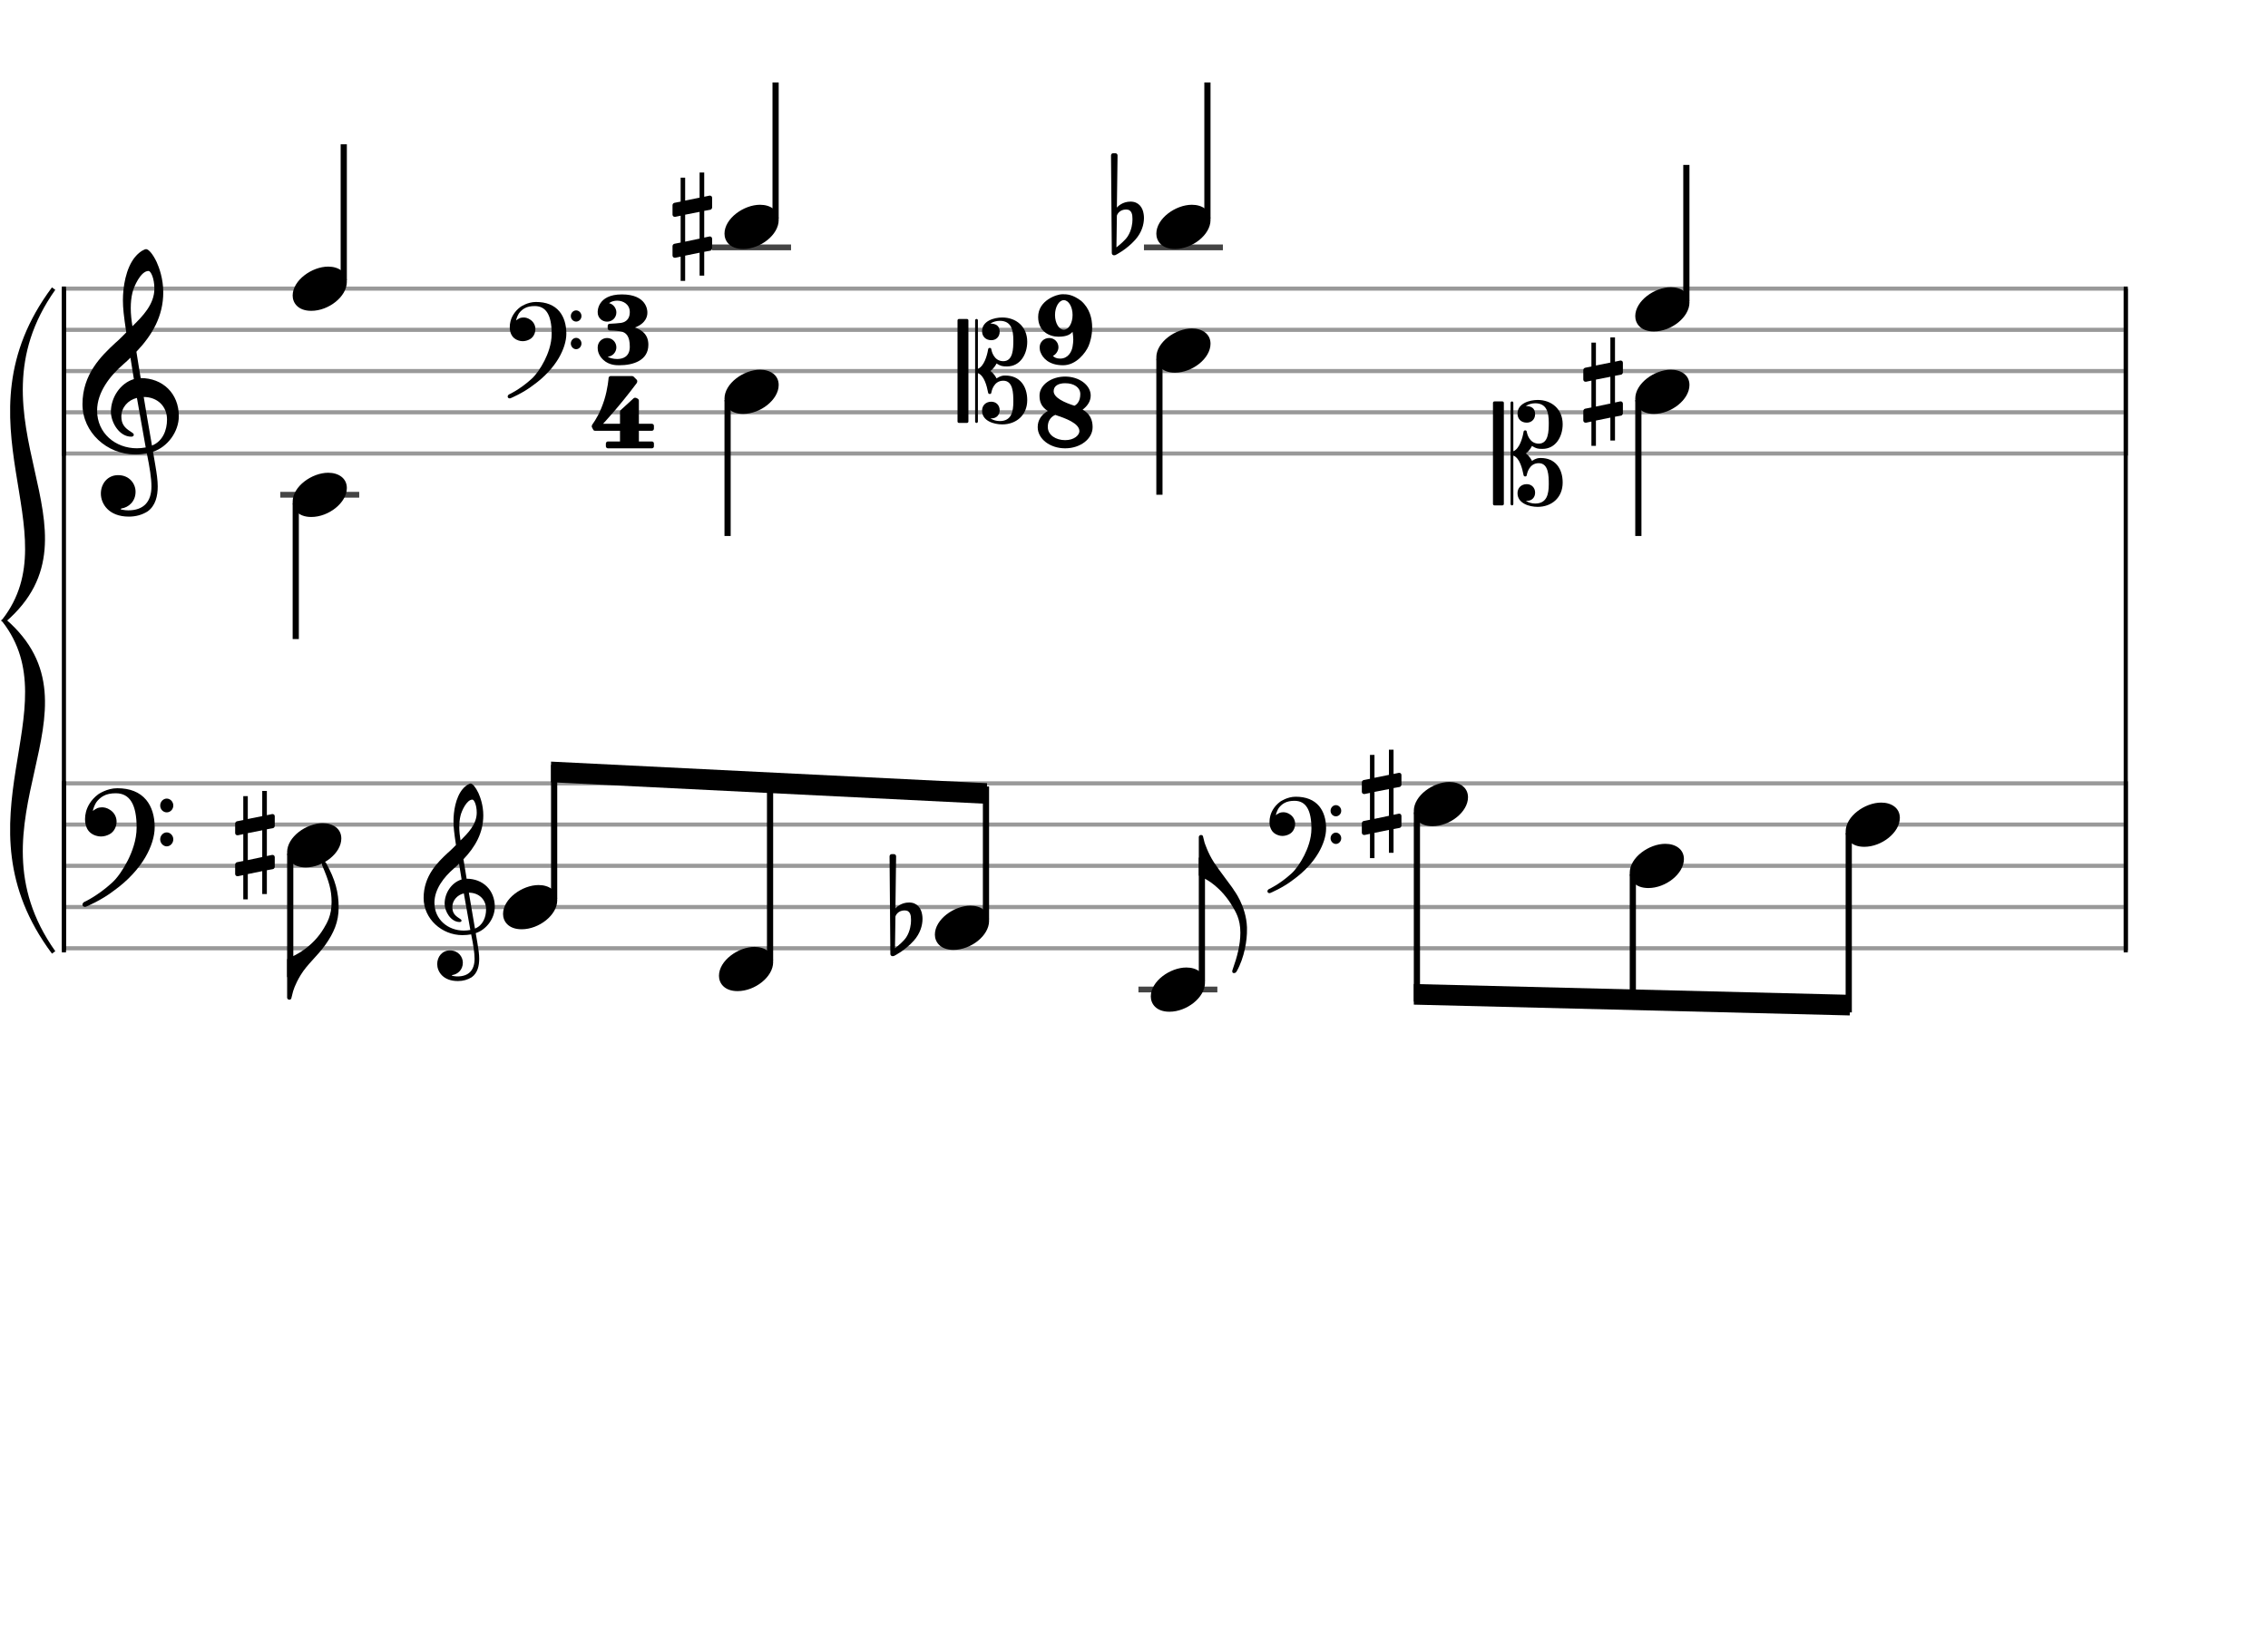 <svg xmlns="http://www.w3.org/2000/svg" stroke-width="0.3" stroke-dasharray="none" fill="black" stroke="black" font-family="Arial, sans-serif" font-size="10pt" font-weight="normal" font-style="normal" width="550" height="400" viewBox="0 0 550 400" style="width: 550px; height: 400px; border: none;"><g class="vf-stave" id="vf-auto36672" stroke-width="1" fill="#999999" stroke="#999999"><path fill="none" d="M15 70L515 70"/><path fill="none" d="M15 80L515 80"/><path fill="none" d="M15 90L515 90"/><path fill="none" d="M15 100L515 100"/><path fill="none" d="M15 110L515 110"/></g><g class="vf-stavebarline" id="vf-auto36673"><rect x="15" y="69.5" width="1" height="41" stroke="none"/></g><g class="vf-stavebarline" id="vf-auto36674"><rect x="515" y="69.5" width="1" height="41" stroke="none"/></g><g class="vf-clef" id="vf-auto36675"><path stroke="none" d="M40.503 101.76C40.503 104.345,39.464 107.032,36.854 108.071C36.093 103.712,35.105 97.908,34.852 96.286C38.146 96.286,40.503 98.516,40.503 101.76M35.333 108.527C34.598 108.654,33.914 108.73,33.204 108.73C27.983 108.73,23.548 105.08,23.548 99.581C23.548 95.12,26.691 91.141,29.884 88.379C30.518 87.821,31.101 87.314,31.633 86.757C31.962 88.734,32.216 90.457,32.469 91.952C29.149 92.941,26.894 96.438,26.894 99.86C26.894 102.419,28.896 105.917,31.836 105.917C32.114 105.917,32.444 105.79,32.444 105.461C32.444 105.131,32.089 104.954,31.633 104.65C30.214 103.762,29.428 102.825,29.428 101.025C29.428 98.82,31.05 97.021,33.204 96.514M32.114 70.993C32.444 69.548,34.117 65.721,36.017 65.721C36.575 65.721,37.437 67.495,37.437 70.004C37.437 73.806,34.623 76.67,32.114 79.128C31.886 77.684,31.709 76.264,31.709 74.718C31.709 73.375,31.836 72.133,32.114 70.993M24.461 119.729C24.461 122.137,26.311 125.305,31.253 125.305C32.951 125.305,34.446 124.874,35.764 124.063C37.741 122.669,38.248 120.261,38.248 117.98C38.248 116.536,38.02 114.914,37.665 112.836C37.563 112.101,37.335 111.011,37.107 109.566C40.681 108.4,43.367 104.675,43.367 100.924C43.367 95.424,39.464 91.699,34.117 91.699C33.762 89.494,33.382 87.34,33.078 85.312C36.93 81.257,39.591 76.695,39.591 70.891C39.591 67.571,38.577 64.859,37.994 63.567C37.107 61.691,36.068 60.424,35.409 60.424C35.156 60.424,34.015 60.855,32.799 62.274C30.467 65.062,29.808 69.726,29.808 72.792C29.808 74.769,30.011 76.543,30.619 80.623C30.594 80.674,28.693 82.6,27.907 83.234C24.587 86.326,20 90.736,20 98.035C20 104.878,25.956 110.225,32.748 110.225C33.787 110.225,34.776 110.124,35.612 109.972C36.322 113.469,36.727 116.029,36.727 117.98C36.727 121.757,34.776 123.784,31.101 123.784C30.214 123.784,29.453 123.582,29.377 123.582C29.352 123.556,29.276 123.505,29.276 123.48C29.276 123.404,29.352 123.379,29.453 123.328C31.177 123.075,32.875 121.63,32.875 119.273C32.875 117.322,31.379 115.243,28.642 115.243C26.083 115.243,24.461 117.322,24.461 119.729"/></g><g class="vf-stave" id="vf-auto36708" stroke-width="1" fill="#999999" stroke="#999999"><path fill="none" d="M15 190L515 190"/><path fill="none" d="M15 200L515 200"/><path fill="none" d="M15 210L515 210"/><path fill="none" d="M15 220L515 220"/><path fill="none" d="M15 230L515 230"/></g><g class="vf-stavebarline" id="vf-auto36709"><rect x="15" y="189.5" width="1" height="41" stroke="none"/></g><g class="vf-stavebarline" id="vf-auto36710"><rect x="515" y="189.5" width="1" height="41" stroke="none"/></g><g class="vf-clef" id="vf-auto36711"><path stroke="none" d="M28.433 191.183C25.898 191.183,23.871 192.634,23.848 192.634C21.935 194.063,21.152 195.744,20.852 196.92C20.691 197.519,20.622 198.118,20.622 198.671C20.622 199.477,20.76 200.191,21.06 200.836C21.452 201.712,22.212 202.357,23.226 202.68C23.617 202.818,24.055 202.887,24.47 202.887C25.207 202.887,25.967 202.68,26.612 202.311C27.626 201.758,28.271 200.56,28.271 199.27C28.271 198.118,27.672 197.035,26.659 196.413C25.967 195.952,25.299 195.814,24.746 195.814C24.355 195.814,23.986 195.883,23.686 195.975C23.341 196.113,22.788 196.459,22.511 196.689C22.627 196.044,23.018 195.076,23.387 194.546C23.756 194.016,24.47 193.371,25.046 193.072C25.875 192.588,26.935 192.404,28.087 192.404C31.474 192.404,33.133 195.122,33.133 200.698C33.133 203.785,31.981 206.735,30.99 208.693C29.884 210.882,28.433 212.978,27.142 214.13C23.686 217.287,20.438 218.784,20.392 218.784C20.392 218.784,20 219.015,20 219.407C20 219.476,20.023 219.499,20.023 219.568C20.138 219.913,20.438 219.96,20.622 219.96C20.668 219.96,20.76 219.936,20.806 219.936C20.829 219.936,24.608 218.37,27.626 216.02C29.331 214.799,30.852 213.462,32.165 212.034C33.363 210.744,34.4 209.361,35.229 207.956C36.681 205.467,37.51 202.887,37.51 200.652C37.51 197.91,36.796 195.629,35.437 193.993C33.87 192.127,31.52 191.183,28.433 191.183M38.847 195.376C38.847 196.32,39.584 197.035,40.436 197.035C41.289 197.035,42.026 196.32,42.026 195.376C42.026 194.454,41.289 193.694,40.436 193.694C39.584 193.694,38.847 194.454,38.847 195.376M38.847 203.578C38.847 204.5,39.584 205.283,40.436 205.283C41.289 205.283,42.026 204.5,42.026 203.578C42.026 202.656,41.289 201.896,40.436 201.896C39.584 201.896,38.847 202.656,38.847 203.578"/></g><g class="vf-stavenote" id="vf-auto36676"><g class="vf-stem" id="vf-auto36677" pointer-events="bounding-box"><path stroke-width="1.5" fill="none" d="M83.362 68L83.362 35"/></g><g class="vf-notehead" id="vf-auto36679" pointer-events="bounding-box"><path stroke="none" d="M70.971 71.685C70.971 73.426,72.234 75.391,75.491 75.391C79.703 75.391,84.112 71.938,84.112 68.371C84.112 65.985,82.09 64.665,79.591 64.665C75.66 64.665,70.971 67.978,70.971 71.685"/></g></g><g class="vf-stavenote" id="vf-auto36680"><path stroke-width="1.4" fill="none" stroke="#444" d="M172.693 60L191.834 60"/><g class="vf-stem" id="vf-auto36681" pointer-events="bounding-box"><path stroke-width="1.5" fill="none" d="M188.084 53L188.084 20"/></g><g class="vf-notehead" id="vf-auto36683" pointer-events="bounding-box"><path stroke="none" d="M175.693 56.685C175.693 58.426,176.956 60.391,180.213 60.391C184.425 60.391,188.834 56.938,188.834 53.371C188.834 50.985,186.812 49.665,184.313 49.665C180.382 49.665,175.693 52.978,175.693 56.685"/><path stroke="none" d="M172.282 50.869C172.501 50.814,172.693 50.54,172.693 50.321L172.693 47.996C172.693 47.668,172.474 47.449,172.145 47.449C172.118 47.449,172.118 47.449,172.063 47.449L170.777 47.722L170.777 41.84L169.656 41.84L169.656 47.941L166.153 48.652L166.153 43.098L165.059 43.098L165.059 48.899L163.527 49.2C163.281 49.254,163.089 49.528,163.089 49.747L163.089 49.829L163.089 52.127L163.089 52.045C163.089 52.373,163.335 52.592,163.636 52.592C163.691 52.592,163.718 52.592,163.746 52.592L165.059 52.319L165.059 58.83L163.527 59.131C163.281 59.186,163.089 59.46,163.089 59.679L163.089 61.977C163.089 62.278,163.335 62.524,163.636 62.524C163.691 62.524,163.718 62.524,163.746 62.524L165.059 62.25L165.059 68.133L166.153 68.133L166.153 62.004L169.656 61.293L169.656 66.847L170.777 66.847L170.777 61.074L172.282 60.8C172.501 60.746,172.693 60.472,172.693 60.253L172.693 57.928C172.693 57.599,172.474 57.353,172.145 57.353C172.118 57.353,172.118 57.353,172.063 57.353L170.777 57.627L170.777 51.142M166.153 52.072L169.656 51.388L169.656 57.873L166.153 58.612"/><path stroke="none" d="M129.965 73.242C127.905 73.242,126.258 74.421,126.239 74.421C124.686 75.582,124.049 76.949,123.806 77.903C123.675 78.39,123.619 78.877,123.619 79.326C123.619 79.981,123.731 80.562,123.974 81.086C124.293 81.797,124.91 82.321,125.734 82.583C126.052 82.696,126.408 82.752,126.745 82.752C127.344 82.752,127.962 82.583,128.486 82.284C129.309 81.835,129.834 80.861,129.834 79.813C129.834 78.877,129.347 77.997,128.523 77.492C127.962 77.117,127.419 77.005,126.969 77.005C126.651 77.005,126.352 77.061,126.108 77.136C125.828 77.248,125.378 77.529,125.154 77.716C125.247 77.192,125.565 76.406,125.865 75.975C126.165 75.545,126.745 75.02,127.213 74.777C127.887 74.384,128.748 74.234,129.684 74.234C132.436 74.234,133.784 76.443,133.784 80.973C133.784 83.482,132.848 85.878,132.043 87.469C131.144 89.248,129.965 90.951,128.916 91.887C126.108 94.452,123.469 95.669,123.431 95.669C123.431 95.669,123.113 95.856,123.113 96.174C123.113 96.23,123.132 96.249,123.132 96.305C123.225 96.586,123.469 96.623,123.619 96.623C123.656 96.623,123.731 96.605,123.768 96.605C123.787 96.605,126.857 95.332,129.309 93.422C130.695 92.43,131.93 91.344,132.997 90.184C133.971 89.135,134.813 88.012,135.487 86.87C136.666 84.848,137.34 82.752,137.34 80.936C137.34 78.708,136.76 76.855,135.656 75.526C134.383 74.01,132.473 73.242,129.965 73.242M138.426 76.649C138.426 77.417,139.025 77.997,139.718 77.997C140.41 77.997,141.009 77.417,141.009 76.649C141.009 75.9,140.41 75.283,139.718 75.283C139.025 75.283,138.426 75.9,138.426 76.649M138.426 83.313C138.426 84.062,139.025 84.699,139.718 84.699C140.41 84.699,141.009 84.062,141.009 83.313C141.009 82.565,140.41 81.947,139.718 81.947C139.025 81.947,138.426 82.565,138.426 83.313"/><path stroke="none" d="M154.001 79.437C156.816 78.335,156.987 76.499,156.987 75.887C156.987 75.814,156.987 75.74,156.987 75.692C156.987 75.373,156.889 71.408,150.818 71.408C144.747 71.408,144.943 75.692,144.943 75.692L144.968 75.692L144.943 75.765C144.943 77.038,145.947 78.017,147.22 78.017C148.493 78.017,149.472 77.038,149.472 75.765C149.472 74.737,148.713 73.758,147.709 73.537C147.758 73.513,147.783 73.488,147.832 73.439C148.321 73.097,148.982 72.925,149.668 72.925C151.136 72.925,152.728 73.807,152.728 75.692C152.728 77.919,151.063 78.237,150.647 78.311C150.231 78.384,148.248 78.531,147.832 78.531C147.391 78.531,147.367 79.021,147.367 79.021L147.367 79.706C147.367 79.706,147.44 80.098,147.832 80.147C148.419 80.171,149.227 80.171,150.353 80.343C151.92 80.563,152.728 81.616,152.728 84.088C152.728 86.463,151.136 87.075,149.668 87.075C148.664 87.075,147.758 86.805,147.367 86.512C148.517 86.463,149.472 85.435,149.472 84.26C149.472 82.987,148.493 81.983,147.22 81.983C145.947 81.983,144.943 82.987,144.943 84.26C144.943 84.26,144.943 84.333,144.943 84.406C144.943 84.872,145.041 86.144,146.314 87.295C147.685 88.568,149.398 88.592,150.182 88.592C153.56 88.592,157.232 87.442,157.232 83.599C157.232 81.028,155.469 79.927,153.927 79.437"/><path stroke="none" d="M150.353 104.48L150.353 107.075L147.416 107.075C147.171 107.075,146.926 107.295,146.926 107.589L146.926 108.25C146.926 108.519,147.171 108.739,147.416 108.739L158.089 108.739C158.383 108.739,158.579 108.519,158.579 108.25L158.579 107.589C158.579 107.295,158.383 107.075,158.089 107.075L154.931 107.075L154.931 104.48L158.089 104.48C158.383 104.48,158.579 104.235,158.579 103.941L158.579 103.28C158.579 103.036,158.383 102.791,158.089 102.791L154.931 102.791L154.931 97.185C154.931 96.964,154.809 96.793,154.686 96.72L154.246 96.499C154.172 96.475,154.148 96.475,154.074 96.475C154.05 96.475,154.05 96.475,154.001 96.475C153.903 96.475,153.756 96.499,153.683 96.573L150.476 99.51C150.378 99.608,150.353 99.755,150.353 99.902L150.353 102.791L146.241 102.791C146.241 102.791,150.207 98.556,154.368 92.974C154.491 92.803,154.54 92.632,154.54 92.485C154.54 92.313,154.466 92.166,154.442 92.142L153.658 91.359C153.56 91.285,153.438 91.212,153.291 91.212C153.095 91.212,148.322 91.212,148.052 91.212C147.808 91.212,147.636 91.432,147.587 91.652C147.587 91.652,147.416 94.247,146.51 97.111C145.58 99.976,144.527 101.738,143.597 103.036C143.597 103.036,143.499 103.207,143.499 103.427C143.499 103.501,143.499 103.55,143.548 103.623C143.646 103.868,143.891 104.26,143.891 104.26C143.891 104.26,143.964 104.48,144.282 104.48"/></g></g><g class="vf-stavenote" id="vf-auto36684"><path stroke-width="1.4" fill="none" stroke="#444" d="M277.415 60L296.556 60"/><g class="vf-stem" id="vf-auto36685" pointer-events="bounding-box"><path stroke-width="1.5" fill="none" d="M292.806 53L292.806 20"/></g><g class="vf-notehead" id="vf-auto36687" pointer-events="bounding-box"><path stroke="none" d="M280.415 56.685C280.415 58.426,281.678 60.391,284.935 60.391C289.147 60.391,293.556 56.938,293.556 53.371C293.556 50.985,291.534 49.665,289.035 49.665C285.104 49.665,280.415 52.978,280.415 56.685"/><path stroke="none" d="M277.332 51.881C277.114 50.349,276.156 48.899,274.159 48.899C272.189 48.899,271.04 50.103,270.848 50.349L271.012 37.708C271.012 37.38,270.766 37.161,270.438 37.161L269.973 37.161C269.672 37.161,269.425 37.38,269.425 37.708L269.617 61.375C269.617 61.703,269.863 61.922,270.164 61.922C270.246 61.922,270.41 61.895,270.492 61.867C270.657 61.785,273.201 60.527,275.335 58.119C276.84 56.423,277.415 54.48,277.415 52.866C277.415 52.51,277.387 52.209,277.332 51.881M274.624 53.413C274.624 54.015,274.46 55.821,273.475 57.326C272.818 58.338,271.477 59.405,270.739 60.007L270.848 52.319C270.93 51.963,271.505 50.814,273.092 50.814C274.514 50.814,274.624 52.155,274.624 53.003C274.624 53.194,274.624 53.304,274.624 53.413"/></g></g><g class="vf-stavenote" id="vf-auto36688"><g class="vf-stem" id="vf-auto36689" pointer-events="bounding-box"><path stroke-width="1.5" fill="none" d="M408.95 73L408.95 40"/></g><g class="vf-notehead" id="vf-auto36691" pointer-events="bounding-box"><path stroke="none" d="M396.558 76.685C396.558 78.426,397.822 80.391,401.079 80.391C405.291 80.391,409.7 76.938,409.7 73.371C409.7 70.985,407.678 69.665,405.179 69.665C401.247 69.665,396.558 72.978,396.558 76.685"/><path stroke="none" d="M362.406 97.364C362.219 97.364,362.051 97.514,362.051 97.701L362.051 122.243C362.051 122.43,362.219 122.58,362.406 122.58L364.334 122.58C364.522 122.58,364.69 122.43,364.69 122.243L364.69 97.701C364.69 97.514,364.522 97.364,364.334 97.364M378.955 117.039C378.955 113.688,377.176 111.086,373.638 111.086C373.021 111.086,372.571 111.123,371.504 111.778C371.467 111.666,370.924 110.599,370.025 109.981C370.924 109.345,371.467 108.278,371.504 108.165C372.534 108.783,372.889 108.877,374.05 108.877C377.326 108.877,378.955 105.825,378.955 102.905C378.955 99.142,376.184 97.008,372.908 97.008C370.886 97.008,368.004 97.851,368.004 100.322C368.004 101.651,368.921 102.512,370.25 102.512C371.429 102.512,372.272 101.651,372.272 100.453C372.272 98.974,371.298 98.487,370.007 98.487C370.624 98.057,371.467 97.813,372.29 97.813C375.117 97.813,375.585 100.078,375.585 102.512C375.585 104.59,375.529 107.604,373.152 107.604C370.793 107.604,370.306 105.039,370.25 104.777C370.25 104.74,370.25 104.384,369.876 104.384C369.482 104.384,369.464 104.74,369.464 104.777C369.22 106.256,368.49 108.839,366.993 109.457L366.993 97.701C366.993 97.514,366.843 97.364,366.656 97.364C366.469 97.364,366.319 97.514,366.319 97.701L366.319 122.243C366.319 122.43,366.469 122.58,366.656 122.58C366.843 122.58,366.993 122.43,366.993 122.243L366.993 110.487C368.565 111.123,369.164 113.688,369.464 115.204C369.464 115.223,369.482 115.56,369.876 115.56C370.25 115.56,370.25 115.223,370.25 115.204C370.306 114.905,370.793 112.34,373.152 112.34C375.529 112.34,375.585 115.373,375.585 117.432C375.585 119.865,375.117 122.131,372.29 122.131C371.467 122.131,370.624 121.887,370.007 121.457C370.025 121.457,370.138 121.475,370.306 121.475C371.485 121.475,372.272 120.652,372.272 119.491C372.272 118.312,371.429 117.432,370.25 117.432C368.921 117.432,368.004 118.312,368.004 119.622C368.004 122.112,370.886 122.936,372.908 122.936C376.184 122.936,378.955 120.801,378.955 117.039"/></g></g><g class="vf-stavenote" id="vf-auto36692"><path stroke-width="1.4" fill="none" stroke="#444" d="M67.971 120L87.112 120"/><g class="vf-stem" id="vf-auto36693" pointer-events="bounding-box"><path stroke-width="1.5" fill="none" d="M71.721 122L71.721 155"/></g><g class="vf-notehead" id="vf-auto36695" pointer-events="bounding-box"><path stroke="none" d="M70.971 121.685C70.971 123.426,72.234 125.391,75.491 125.391C79.703 125.391,84.112 121.938,84.112 118.371C84.112 115.985,82.09 114.665,79.591 114.665C75.66 114.665,70.971 117.978,70.971 121.685"/></g></g><g class="vf-stavenote" id="vf-auto36696"><g class="vf-stem" id="vf-auto36697" pointer-events="bounding-box"><path stroke-width="1.5" fill="none" d="M176.443 97L176.443 130"/></g><g class="vf-notehead" id="vf-auto36699" pointer-events="bounding-box"><path stroke="none" d="M175.693 96.685C175.693 98.426,176.956 100.391,180.213 100.391C184.425 100.391,188.834 96.938,188.834 93.371C188.834 90.985,186.812 89.665,184.313 89.665C180.382 89.665,175.693 92.978,175.693 96.685"/></g></g><g class="vf-stavenote" id="vf-auto36700"><g class="vf-stem" id="vf-auto36701" pointer-events="bounding-box"><path stroke-width="1.5" fill="none" d="M281.165 87L281.165 120"/></g><g class="vf-notehead" id="vf-auto36703" pointer-events="bounding-box"><path stroke="none" d="M280.415 86.685C280.415 88.426,281.678 90.391,284.935 90.391C289.147 90.391,293.556 86.938,293.556 83.371C293.556 80.985,291.534 79.665,289.035 79.665C285.104 79.665,280.415 82.978,280.415 86.685"/><path stroke="none" d="M232.56 77.364C232.373 77.364,232.204 77.514,232.204 77.701L232.204 102.243C232.204 102.43,232.373 102.58,232.56 102.58L234.488 102.58C234.675 102.58,234.844 102.43,234.844 102.243L234.844 77.701C234.844 77.514,234.675 77.364,234.488 77.364M249.108 97.039C249.108 93.688,247.33 91.086,243.792 91.086C243.174 91.086,242.725 91.123,241.658 91.778C241.62 91.666,241.077 90.599,240.179 89.981C241.077 89.345,241.62 88.278,241.658 88.165C242.687 88.783,243.043 88.877,244.204 88.877C247.48 88.877,249.108 85.825,249.108 82.905C249.108 79.142,246.338 77.008,243.062 77.008C241.04 77.008,238.157 77.851,238.157 80.322C238.157 81.651,239.074 82.512,240.404 82.512C241.583 82.512,242.425 81.651,242.425 80.453C242.425 78.974,241.452 78.487,240.16 78.487C240.778 78.057,241.62 77.813,242.444 77.813C245.271 77.813,245.739 80.078,245.739 82.512C245.739 84.59,245.683 87.604,243.305 87.604C240.946 87.604,240.46 85.039,240.404 84.777C240.404 84.74,240.404 84.384,240.029 84.384C239.636 84.384,239.617 84.74,239.617 84.777C239.374 86.256,238.644 88.839,237.146 89.457L237.146 77.701C237.146 77.514,236.996 77.364,236.809 77.364C236.622 77.364,236.472 77.514,236.472 77.701L236.472 102.243C236.472 102.43,236.622 102.58,236.809 102.58C236.996 102.58,237.146 102.43,237.146 102.243L237.146 90.487C238.719 91.123,239.318 93.688,239.617 95.204C239.617 95.223,239.636 95.56,240.029 95.56C240.404 95.56,240.404 95.223,240.404 95.204C240.46 94.905,240.946 92.34,243.305 92.34C245.683 92.34,245.739 95.373,245.739 97.432C245.739 99.865,245.271 102.131,242.444 102.131C241.62 102.131,240.778 101.887,240.16 101.457C240.179 101.457,240.291 101.475,240.46 101.475C241.639 101.475,242.425 100.652,242.425 99.491C242.425 98.312,241.583 97.432,240.404 97.432C239.074 97.432,238.157 98.312,238.157 99.622C238.157 102.112,241.04 102.936,243.062 102.936C246.338 102.936,249.108 100.801,249.108 97.039"/><path stroke="none" d="M256.678 81.665C258.832 81.665,259.615 81.028,260.105 80.49C260.203 81.224,260.276 81.787,260.276 82.35C260.276 82.938,260.203 83.427,260.105 84.064C259.884 85.361,259.003 86.977,257.094 86.977C256.212 86.977,255.698 86.708,255.331 86.316C256.09 85.998,256.678 85.043,256.678 84.235C256.678 82.962,255.698 81.983,254.425 81.983C253.152 81.983,252.124 82.962,252.124 84.235L252.124 84.308C252.124 84.308,252.124 84.308,252.124 84.333C252.124 84.651,252.198 85.19,252.345 85.459C252.81 86.732,254.278 88.592,257.804 88.592C260.986 88.592,263.263 85.581,263.973 83.941C264.34 83.109,264.854 81.371,264.854 79.412C264.854 77.258,264.266 74.81,262.186 72.974C260.129 71.432,258.832 71.359,257.608 71.359C256.359 71.359,251.757 72.803,251.757 76.891C251.757 80.343,254.45 81.665,256.678 81.665M257.975 72.803C259.15 72.803,260.105 74.419,260.105 76.401C260.105 78.384,259.15 79.976,257.975 79.976C256.824 79.976,255.845 78.384,255.845 76.401C255.845 74.419,256.824 72.803,257.975 72.803"/><path stroke="none" d="M262.54 99.364C263.691 98.482,264.499 97.356,264.499 95.936C264.499 93.415,261.708 91.334,258.305 91.334C254.878 91.334,252.088 93.415,252.088 95.936C252.088 97.356,252.455 98.629,254.095 99.682C252.528 100.588,251.647 101.909,251.647 103.599C251.647 106.463,254.633 108.739,258.305 108.739C261.977 108.739,264.964 106.463,264.964 103.599C264.964 101.909,264.352 100.318,262.54 99.364M258.305 106.756C256.053 106.756,254.095 105.532,254.095 103.55C254.095 101.2,255.931 100.636,255.931 100.636C258.33 101.444,261.757 102.644,261.757 104.578C261.757 105.532,260.509 106.756,258.305 106.756M260.558 98.409C258.159 97.65,255.515 96.475,255.515 94.884C255.515 93.513,256.788 92.95,258.305 92.95C260.484 92.95,261.977 93.978,261.977 95.594C261.977 97.283,261.194 98.091,260.558 98.409"/></g></g><g class="vf-stavenote" id="vf-auto36704"><g class="vf-stem" id="vf-auto36705" pointer-events="bounding-box"><path stroke-width="1.5" fill="none" d="M397.308 97L397.308 130"/></g><g class="vf-notehead" id="vf-auto36707" pointer-events="bounding-box"><path stroke="none" d="M396.558 96.685C396.558 98.426,397.822 100.391,401.079 100.391C405.291 100.391,409.7 96.938,409.7 93.371C409.7 90.985,407.678 89.665,405.179 89.665C401.247 89.665,396.558 92.978,396.558 96.685"/><path stroke="none" d="M393.148 90.869C393.367 90.814,393.558 90.54,393.558 90.321L393.558 87.996C393.558 87.668,393.339 87.449,393.011 87.449C392.984 87.449,392.984 87.449,392.929 87.449L391.643 87.722L391.643 81.84L390.521 81.84L390.521 87.941L387.019 88.652L387.019 83.098L385.925 83.098L385.925 88.899L384.393 89.2C384.146 89.254,383.955 89.528,383.955 89.747L383.955 89.829L383.955 92.127L383.955 92.045C383.955 92.373,384.201 92.592,384.502 92.592C384.557 92.592,384.584 92.592,384.611 92.592L385.925 92.319L385.925 98.83L384.393 99.131C384.146 99.186,383.955 99.46,383.955 99.679L383.955 101.977C383.955 102.278,384.201 102.524,384.502 102.524C384.557 102.524,384.584 102.524,384.611 102.524L385.925 102.25L385.925 108.133L387.019 108.133L387.019 102.004L390.521 101.293L390.521 106.847L391.643 106.847L391.643 101.074L393.148 100.8C393.367 100.746,393.558 100.472,393.558 100.253L393.558 97.928C393.558 97.599,393.339 97.353,393.011 97.353C392.984 97.353,392.984 97.353,392.929 97.353L391.643 97.627L391.643 91.142M387.019 92.072L390.521 91.388L390.521 97.873L387.019 98.612"/></g></g><g class="vf-stavenote" id="vf-auto36712"><g class="vf-stem" id="vf-auto36713" pointer-events="bounding-box"><path stroke-width="1.5" fill="none" d="M70.38 207L70.38 237"/></g><g class="vf-notehead" id="vf-auto36716" pointer-events="bounding-box"><path stroke="none" d="M69.63 206.685C69.63 208.426,70.893 210.391,74.15 210.391C78.362 210.391,82.771 206.938,82.771 203.371C82.771 200.985,80.749 199.665,78.25 199.665C74.319 199.665,69.63 202.978,69.63 206.685"/><path stroke="none" d="M66.219 200.869C66.438 200.814,66.63 200.54,66.63 200.321L66.63 197.996C66.63 197.668,66.411 197.449,66.082 197.449C66.055 197.449,66.055 197.449,66 197.449L64.714 197.722L64.714 191.84L63.593 191.84L63.593 197.941L60.091 198.652L60.091 193.098L58.996 193.098L58.996 198.899L57.464 199.2C57.218 199.254,57.026 199.528,57.026 199.747L57.026 199.829L57.026 202.127L57.026 202.045C57.026 202.373,57.272 202.592,57.573 202.592C57.628 202.592,57.656 202.592,57.683 202.592L58.996 202.319L58.996 208.83L57.464 209.131C57.218 209.186,57.026 209.46,57.026 209.679L57.026 211.977C57.026 212.278,57.272 212.524,57.573 212.524C57.628 212.524,57.656 212.524,57.683 212.524L58.996 212.25L58.996 218.133L60.091 218.133L60.091 212.004L63.593 211.293L63.593 216.847L64.714 216.847L64.714 211.074L66.219 210.8C66.438 210.746,66.63 210.472,66.63 210.253L66.63 207.928C66.63 207.599,66.411 207.353,66.082 207.353C66.055 207.353,66.055 207.353,66 207.353L64.714 207.627L64.714 201.142M60.091 202.072L63.593 201.388L63.593 207.873L60.091 208.612"/></g><path stroke="none" d="M69.63 241.972C69.63 242.253,69.882 242.477,70.163 242.477C70.36 242.477,70.612 242.337,70.64 242.168C70.64 242.112,71.006 240.708,71.034 240.596C71.09 240.428,71.455 238.883,72.915 236.496C74.487 233.885,76.902 231.975,78.924 229.139C80.918 226.303,82.125 223.636,82.125 220.098C82.125 216.391,81.283 213.33,79.121 209.399C79.008 209.118,78.756 208.978,78.531 208.978C78.447 208.978,78.362 208.978,78.334 209.006C78.11 209.09,78.054 209.259,78.054 209.483C78.054 209.624,78.082 209.82,78.166 209.989C79.766 213.723,80.412 215.886,80.412 218.778C80.412 222.147,79.261 223.888,78.531 225.152C75.891 229.617,71.651 231.807,69.967 232.369C69.658 232.509,69.63 232.706,69.63 232.818"/></g><g class="vf-stavenote" id="vf-auto36718"><g class="vf-notehead" id="vf-auto36722" pointer-events="bounding-box"><path stroke="none" d="M121.991 221.685C121.991 223.426,123.254 225.391,126.511 225.391C130.723 225.391,135.132 221.938,135.132 218.371C135.132 215.985,133.11 214.665,130.611 214.665C126.68 214.665,121.991 217.978,121.991 221.685"/><path stroke="none" d="M117.875 220.562C117.875 222.471,117.108 224.455,115.18 225.223C114.618 222.003,113.888 217.716,113.701 216.518C116.134 216.518,117.875 218.165,117.875 220.562M114.056 225.56C113.513 225.653,113.008 225.71,112.484 225.71C108.628 225.71,105.352 223.014,105.352 218.952C105.352 215.657,107.673 212.718,110.032 210.677C110.5 210.266,110.93 209.891,111.323 209.479C111.567 210.94,111.754 212.212,111.941 213.317C109.489 214.047,107.823 216.63,107.823 219.158C107.823 221.048,109.301 223.632,111.473 223.632C111.679 223.632,111.922 223.538,111.922 223.295C111.922 223.051,111.66 222.92,111.323 222.696C110.275 222.04,109.695 221.348,109.695 220.019C109.695 218.39,110.893 217.061,112.484 216.687M111.679 197.836C111.922 196.768,113.158 193.942,114.562 193.942C114.974 193.942,115.61 195.252,115.61 197.105C115.61 199.913,113.532 202.029,111.679 203.845C111.51 202.778,111.379 201.729,111.379 200.587C111.379 199.595,111.473 198.678,111.679 197.836M106.025 233.834C106.025 235.612,107.392 237.952,111.042 237.952C112.297 237.952,113.401 237.634,114.375 237.035C115.835 236.006,116.209 234.227,116.209 232.542C116.209 231.475,116.041 230.277,115.779 228.742C115.704 228.199,115.535 227.394,115.367 226.327C118.006 225.466,119.991 222.714,119.991 219.944C119.991 215.882,117.108 213.13,113.158 213.13C112.896 211.501,112.615 209.91,112.39 208.412C115.236 205.417,117.201 202.048,117.201 197.761C117.201 195.308,116.453 193.305,116.022 192.351C115.367 190.965,114.599 190.029,114.113 190.029C113.925 190.029,113.083 190.348,112.184 191.396C110.462 193.455,109.975 196.9,109.975 199.165C109.975 200.625,110.125 201.935,110.574 204.949C110.556 204.987,109.152 206.409,108.571 206.877C106.119 209.161,102.731 212.418,102.731 217.81C102.731 222.864,107.13 226.814,112.147 226.814C112.914 226.814,113.645 226.739,114.262 226.627C114.786 229.21,115.086 231.101,115.086 232.542C115.086 235.332,113.645 236.829,110.93 236.829C110.275 236.829,109.713 236.68,109.657 236.68C109.638 236.661,109.582 236.623,109.582 236.605C109.582 236.548,109.638 236.53,109.713 236.492C110.986 236.305,112.241 235.238,112.241 233.497C112.241 232.056,111.136 230.521,109.114 230.521C107.224 230.521,106.025 232.056,106.025 233.834"/></g></g><g class="vf-stavenote" id="vf-auto36724"><g class="vf-notehead" id="vf-auto36728" pointer-events="bounding-box"><path stroke="none" d="M174.352 236.685C174.352 238.426,175.615 240.391,178.872 240.391C183.084 240.391,187.493 236.938,187.493 233.371C187.493 230.985,185.471 229.665,182.972 229.665C179.041 229.665,174.352 232.978,174.352 236.685"/></g></g><g class="vf-stavenote" id="vf-auto36730"><g class="vf-notehead" id="vf-auto36734" pointer-events="bounding-box"><path stroke="none" d="M226.713 226.685C226.713 228.426,227.976 230.391,231.233 230.391C235.445 230.391,239.854 226.938,239.854 223.371C239.854 220.985,237.832 219.665,235.333 219.665C231.402 219.665,226.713 222.978,226.713 226.685"/><path stroke="none" d="M223.631 221.881C223.412 220.349,222.454 218.899,220.457 218.899C218.487 218.899,217.338 220.103,217.146 220.349L217.31 207.708C217.31 207.38,217.064 207.161,216.736 207.161L216.271 207.161C215.97 207.161,215.723 207.38,215.723 207.708L215.915 231.375C215.915 231.703,216.161 231.922,216.462 231.922C216.544 231.922,216.708 231.895,216.791 231.867C216.955 231.785,219.499 230.527,221.633 228.119C223.138 226.423,223.713 224.48,223.713 222.866C223.713 222.51,223.685 222.209,223.631 221.881M220.922 223.413C220.922 224.015,220.758 225.821,219.773 227.326C219.116 228.338,217.775 229.405,217.037 230.007L217.146 222.319C217.228 221.963,217.803 220.814,219.39 220.814C220.812 220.814,220.922 222.155,220.922 223.003C220.922 223.194,220.922 223.304,220.922 223.413"/></g></g><g class="vf-stavenote" id="vf-auto36736"><path stroke-width="1.4" fill="none" stroke="#444" d="M276.074 240L295.215 240"/><g class="vf-stem" id="vf-auto36737" pointer-events="bounding-box"><path stroke-width="1.5" fill="none" d="M291.465 238L291.465 208"/></g><g class="vf-notehead" id="vf-auto36740" pointer-events="bounding-box"><path stroke="none" d="M279.074 241.685C279.074 243.426,280.337 245.391,283.594 245.391C287.806 245.391,292.215 241.938,292.215 238.371C292.215 235.985,290.193 234.665,287.694 234.665C283.763 234.665,279.074 237.978,279.074 241.685"/></g><path stroke="none" d="M290.715 212.182C290.715 212.294,290.743 212.491,291.052 212.631C292.765 213.193,296.247 215.383,298.886 219.848C299.616 221.112,300.796 222.853,300.796 226.222C300.796 229.114,300.01 232.119,298.971 235.011C298.886 235.264,298.802 235.46,298.83 235.629C298.83 235.797,298.886 235.91,299.055 235.994C299.139 236.022,299.195 236.022,299.251 236.022C299.532 236.022,299.729 235.882,299.897 235.601C301.807 232.231,302.452 227.935,302.396 225.408C302.396 225.211,302.396 225.071,302.396 224.902C302.2 219.708,299.195 215.861,299.195 215.861C299.336 215.861,295.489 210.89,294.394 209.178C292.905 206.875,292.203 204.572,292.119 204.404C292.091 204.292,291.726 202.832,291.726 202.832C291.698 202.663,291.473 202.523,291.249 202.523C290.968 202.523,290.715 202.747,290.715 203.028"/></g><g class="vf-stavenote" id="vf-auto36742"><g class="vf-notehead" id="vf-auto36746" pointer-events="bounding-box"><path stroke="none" d="M342.856 196.685C342.856 198.426,344.12 200.391,347.377 200.391C351.589 200.391,355.998 196.938,355.998 193.371C355.998 190.985,353.976 189.665,351.477 189.665C347.546 189.665,342.856 192.978,342.856 196.685"/><path stroke="none" d="M314.208 193.242C312.149 193.242,310.501 194.421,310.483 194.421C308.929 195.582,308.292 196.949,308.049 197.903C307.918 198.39,307.862 198.877,307.862 199.326C307.862 199.981,307.974 200.562,308.218 201.086C308.536 201.797,309.154 202.321,309.977 202.583C310.296 202.696,310.651 202.752,310.988 202.752C311.587 202.752,312.205 202.583,312.729 202.284C313.553 201.835,314.077 200.861,314.077 199.813C314.077 198.877,313.59 197.997,312.767 197.492C312.205 197.117,311.662 197.005,311.213 197.005C310.895 197.005,310.595 197.061,310.352 197.136C310.071 197.248,309.622 197.529,309.397 197.716C309.491 197.192,309.809 196.406,310.108 195.975C310.408 195.545,310.988 195.02,311.456 194.777C312.13 194.384,312.991 194.234,313.927 194.234C316.679 194.234,318.027 196.443,318.027 200.973C318.027 203.482,317.091 205.878,316.286 207.469C315.387 209.248,314.208 210.951,313.16 211.887C310.352 214.452,307.712 215.669,307.675 215.669C307.675 215.669,307.356 215.856,307.356 216.174C307.356 216.23,307.375 216.249,307.375 216.305C307.469 216.586,307.712 216.623,307.862 216.623C307.899 216.623,307.974 216.605,308.012 216.605C308.03 216.605,311.1 215.332,313.553 213.422C314.938 212.43,316.174 211.344,317.241 210.184C318.214 209.135,319.056 208.012,319.73 206.87C320.91 204.848,321.584 202.752,321.584 200.936C321.584 198.708,321.003 196.855,319.899 195.526C318.626 194.01,316.716 193.242,314.208 193.242M322.669 196.649C322.669 197.417,323.268 197.997,323.961 197.997C324.654 197.997,325.253 197.417,325.253 196.649C325.253 195.9,324.654 195.283,323.961 195.283C323.268 195.283,322.669 195.9,322.669 196.649M322.669 203.313C322.669 204.062,323.268 204.699,323.961 204.699C324.654 204.699,325.253 204.062,325.253 203.313C325.253 202.565,324.654 201.947,323.961 201.947C323.268 201.947,322.669 202.565,322.669 203.313"/><path stroke="none" d="M339.446 190.869C339.665 190.814,339.856 190.54,339.856 190.321L339.856 187.996C339.856 187.668,339.637 187.449,339.309 187.449C339.282 187.449,339.282 187.449,339.227 187.449L337.941 187.722L337.941 181.84L336.819 181.84L336.819 187.941L333.317 188.652L333.317 183.098L332.223 183.098L332.223 188.899L330.691 189.2C330.444 189.254,330.253 189.528,330.253 189.747L330.253 189.829L330.253 192.127L330.253 192.045C330.253 192.373,330.499 192.592,330.8 192.592C330.855 192.592,330.882 192.592,330.909 192.592L332.223 192.319L332.223 198.83L330.691 199.131C330.444 199.186,330.253 199.46,330.253 199.679L330.253 201.977C330.253 202.278,330.499 202.524,330.8 202.524C330.855 202.524,330.882 202.524,330.909 202.524L332.223 202.25L332.223 208.133L333.317 208.133L333.317 202.004L336.819 201.293L336.819 206.847L337.941 206.847L337.941 201.074L339.446 200.8C339.665 200.746,339.856 200.472,339.856 200.253L339.856 197.928C339.856 197.599,339.637 197.353,339.309 197.353C339.282 197.353,339.282 197.353,339.227 197.353L337.941 197.627L337.941 191.142M333.317 192.072L336.819 191.388L336.819 197.873L333.317 198.612"/></g></g><g class="vf-stavenote" id="vf-auto36748"><g class="vf-notehead" id="vf-auto36752" pointer-events="bounding-box"><path stroke="none" d="M395.217 211.685C395.217 213.426,396.481 215.391,399.738 215.391C403.95 215.391,408.359 211.938,408.359 208.371C408.359 205.985,406.337 204.665,403.838 204.665C399.907 204.665,395.217 207.978,395.217 211.685"/></g></g><g class="vf-stavenote" id="vf-auto36754"><g class="vf-notehead" id="vf-auto36758" pointer-events="bounding-box"><path stroke="none" d="M447.578 201.685C447.578 203.426,448.842 205.391,452.099 205.391C456.311 205.391,460.72 201.938,460.72 198.371C460.72 195.985,458.698 194.665,456.199 194.665C452.268 194.665,447.578 197.978,447.578 201.685"/></g></g><path stroke="none" d="M13 70C-9.8 102.2,26.2 128.765,1 150.5C26.2 172.235,-9.8 198.8,13 231C-11 198.8,17.8 172.235,1 150.5C17.8 128.765,-11 102.2,13 70"/><path stroke-width="1" fill="none" d="M13 70C-9.8 102.2,26.2 128.765,1 150.5C26.2 172.235,-9.8 198.8,13 231C-11 198.8,17.8 172.235,1 150.5C17.8 128.765,-11 102.2,13 70"/><rect x="15" y="70" width="1" height="161" stroke="none"/><rect x="515" y="70" width="1" height="161" stroke="none"/><g class="vf-stem" id="vf-auto36719" pointer-events="bounding-box"><path stroke-width="1.5" fill="none" d="M134.382 218L134.382 185.514"/></g><g class="vf-stem" id="vf-auto36725" pointer-events="bounding-box"><path stroke-width="1.5" fill="none" d="M186.743 233L186.743 188.132"/></g><g class="vf-stem" id="vf-auto36731" pointer-events="bounding-box"><path stroke-width="1.5" fill="none" d="M239.104 223L239.104 190.75"/></g><g class="vf-beam" id="vf-auto36763"><path stroke="none" d="M133.632 184.726L133.632 189.726L239.354 194.963L239.354 189.963Z"/></g><g class="vf-stem" id="vf-auto36743" pointer-events="bounding-box"><path stroke-width="1.5" fill="none" d="M343.606 197L343.606 242.941"/></g><g class="vf-stem" id="vf-auto36749" pointer-events="bounding-box"><path stroke-width="1.5" fill="none" d="M395.967 212L395.967 244.25"/></g><g class="vf-stem" id="vf-auto36755" pointer-events="bounding-box"><path stroke-width="1.5" fill="none" d="M448.328 202L448.328 245.559"/></g><g class="vf-beam" id="vf-auto36764"><path stroke="none" d="M342.856 243.672L342.856 238.672L448.578 241.29L448.578 246.29Z"/></g></svg>
